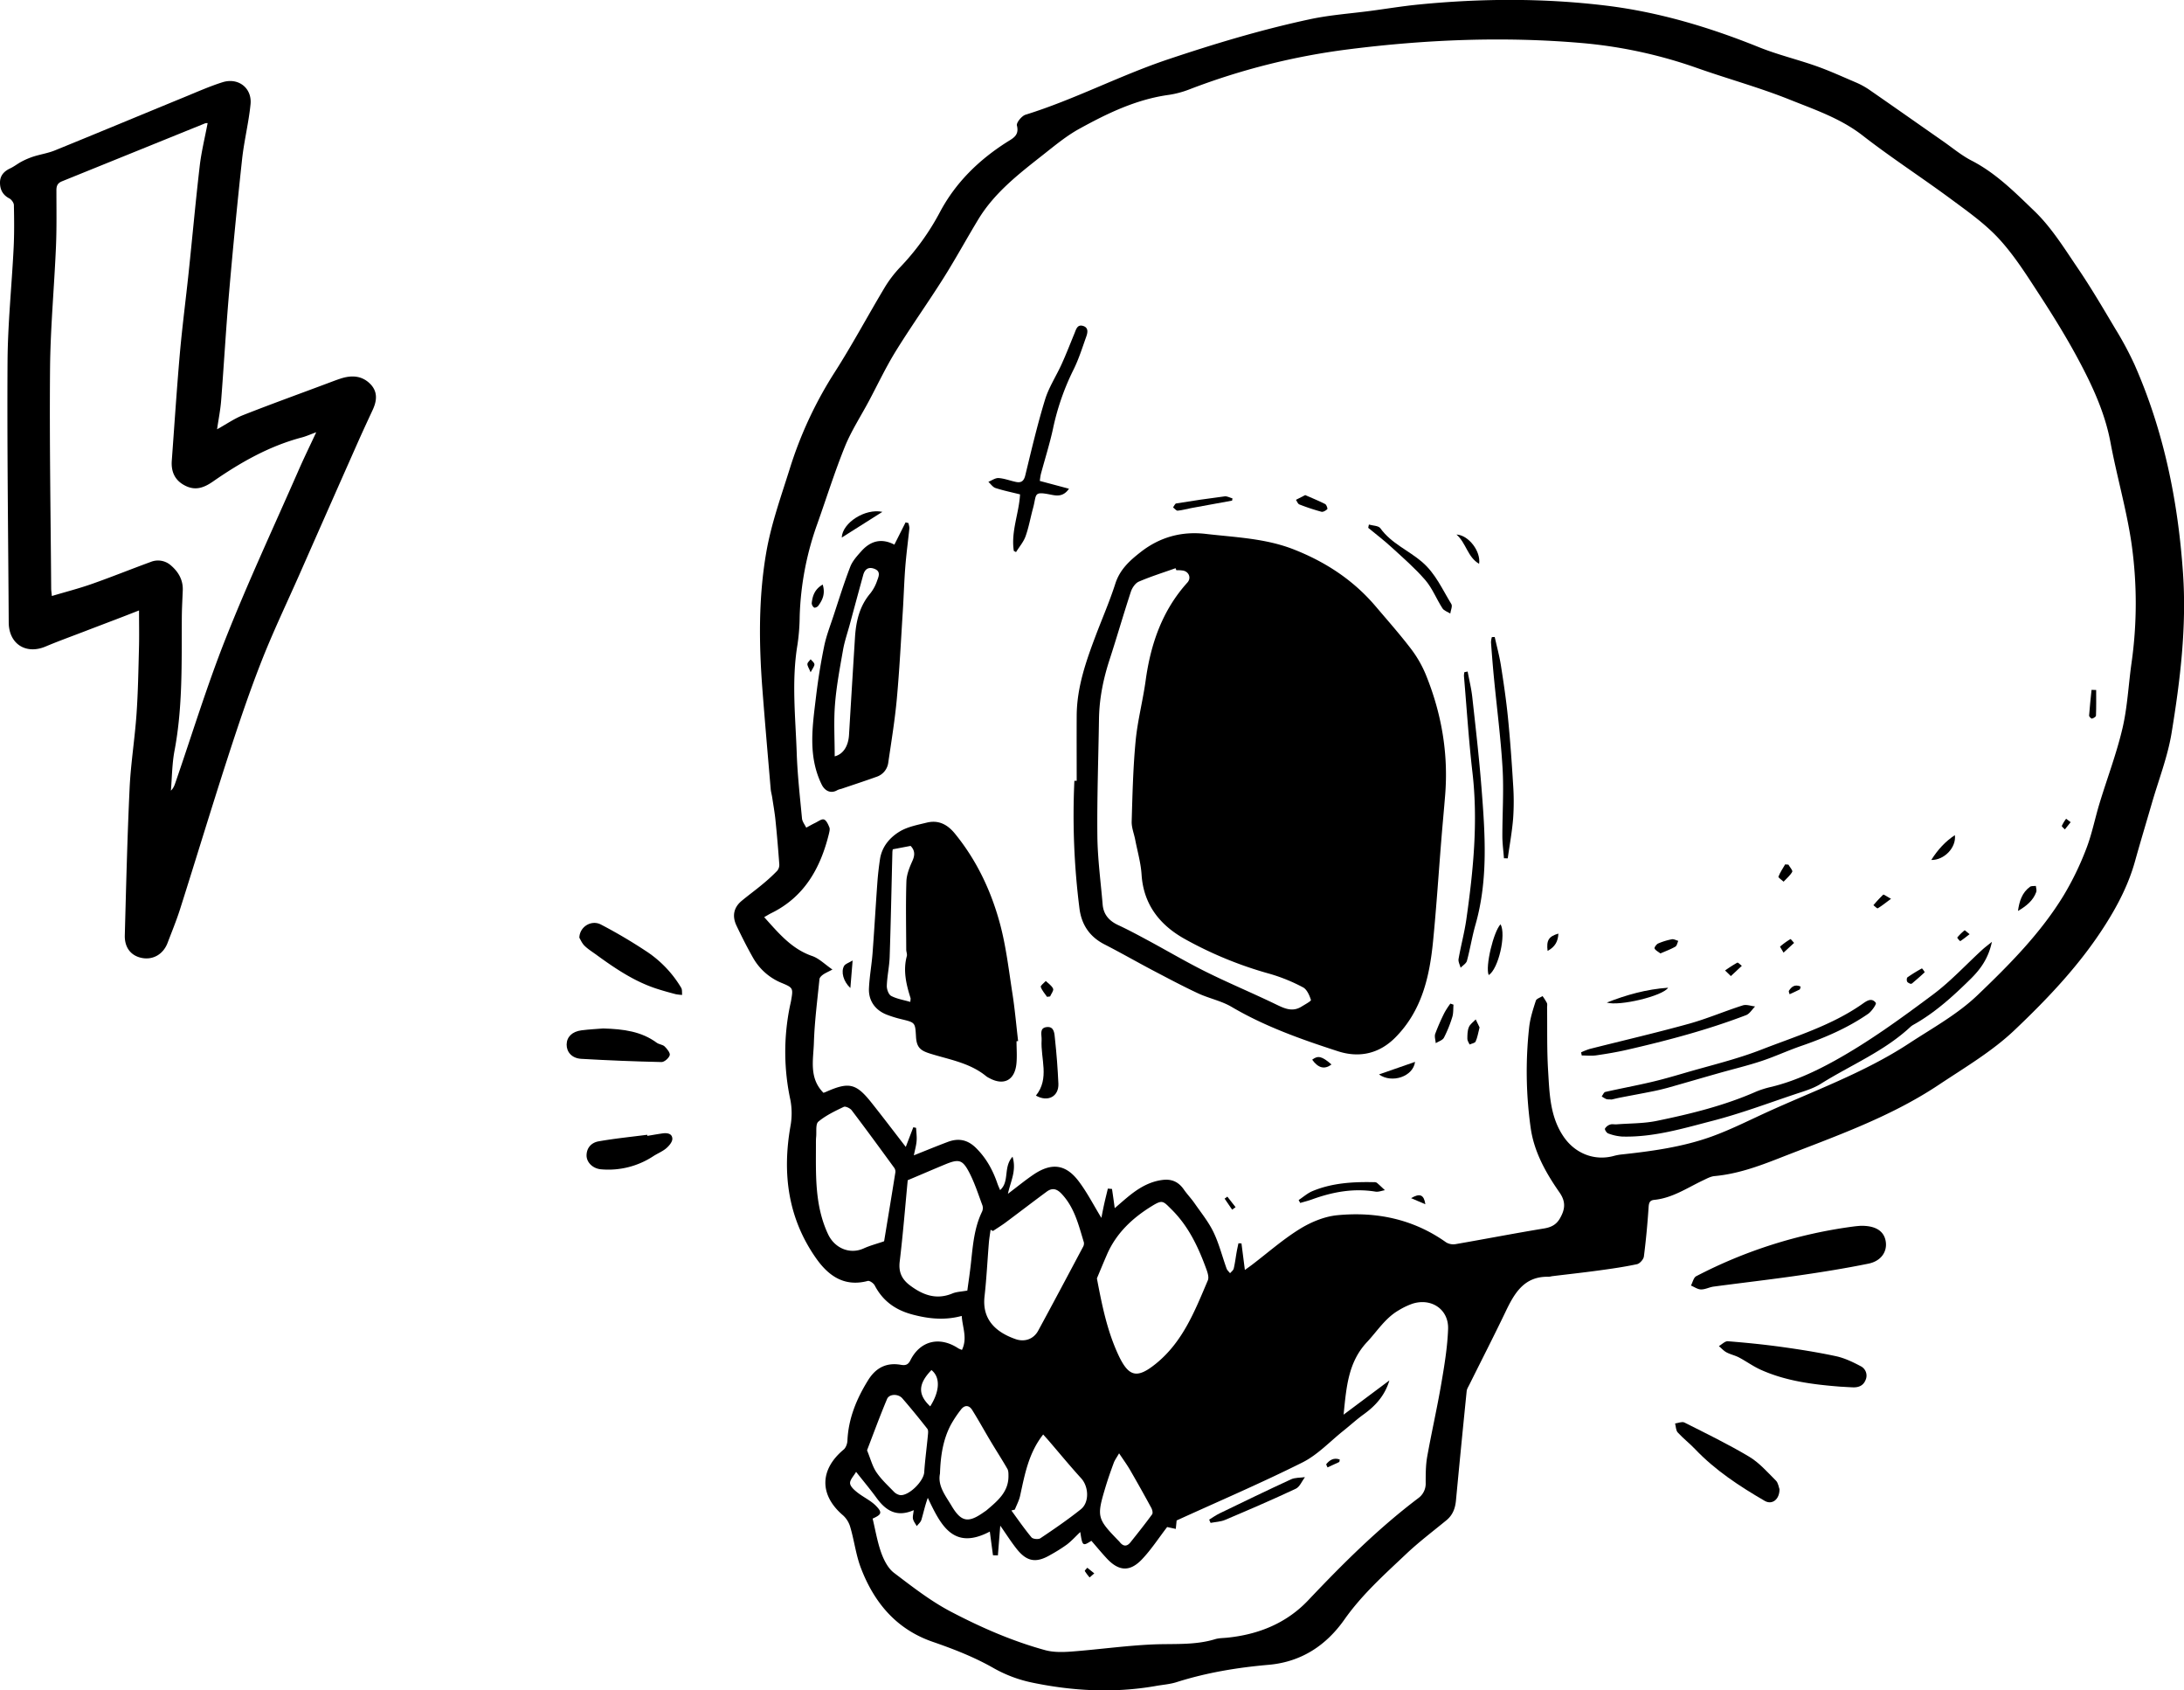 <svg id="Layer_1" data-name="Layer 1" xmlns="http://www.w3.org/2000/svg" viewBox="0 0 1659.6 1284.05"><path d="M763.35,1051.93c4.31-8.9.38-17-.17-25.82-13.12,3.51-25.21,2.19-37.51-1.08-12.92-3.45-22.46-10.28-28.64-22.13-.87-1.66-3.86-3.74-5.26-3.37-17.81,4.74-29.89-3.89-39.27-17.23-21.35-30.39-25.79-64.22-19.5-100.18a54.39,54.39,0,0,0,0-20,172.72,172.72,0,0,1-.4-71.27c.29-1.4.65-2.79.9-4.2,1.62-9.4,1.69-9.85-7-13.44a44.13,44.13,0,0,1-22.1-19.54c-4.43-7.82-8.48-15.88-12.35-24-3.37-7.06-2.37-13.64,3.83-18.82,5.33-4.45,11-8.52,16.31-13a131,131,0,0,0,10.77-9.9,7.12,7.12,0,0,0,1.59-4.89c-.81-11.15-1.75-22.3-2.89-33.43-.59-5.84-1.63-11.64-2.51-17.46-.34-2.22-1-4.4-1.16-6.63-2.13-25-4.32-50-6.25-75.08-2.7-35-3.07-70.06,2.94-104.59,3.72-21.41,11.19-42.24,17.74-63.09a302.73,302.73,0,0,1,34-73.21c13.55-21.14,25.39-43.36,38.31-64.92a89.41,89.41,0,0,1,11.95-15.53,187.3,187.3,0,0,0,30-41.69c11.88-22.32,29.53-39.53,50.83-53.07,4.49-2.86,9.54-5,7.6-12.6-.54-2.13,3.65-7.29,6.56-8.19,37-11.49,71.31-29.64,108.1-42,35.81-12,71.73-22.81,108.56-30.65,15-3.17,30.37-4.21,45.57-6.23,12.18-1.62,24.31-3.63,36.53-4.83,47.41-4.67,94.88-4.93,142.18.81,40.24,4.88,78.8,16.44,116.39,31.62,14.18,5.72,29.22,9.28,43.66,14.39,10,3.54,19.74,8,29.51,12.16a59.85,59.85,0,0,1,10.26,5.5c19,13.14,37.89,26.45,56.85,39.67,7,4.91,13.73,10.55,21.31,14.44,18.56,9.54,33.1,24.28,47.68,38.29,12.92,12.41,22.71,28.27,32.9,43.27s19.43,30.78,28.74,46.42a253.78,253.78,0,0,1,14.45,26.95c22.31,50.51,33.1,103.88,36.86,158.6,2.81,40.8-2.13,81.39-8.74,121.57-3,18-9.8,35.37-14.91,53-4.27,14.74-8.73,29.42-12.84,44.19-4.77,17.11-12.66,32.57-22.14,47.59-19.18,30.43-43.77,56.33-69.5,80.75-17,16.14-37.86,28.41-57.58,41.54-37.47,24.94-79.84,39.47-121.36,55.75-15.86,6.22-31.79,11.95-48.95,13.51-2.92.27-5.79,1.87-8.53,3.16-12.13,5.72-23.4,13.53-37.26,14.9-3.28.33-4,2-4.26,5.27-.83,12.6-2,25.2-3.6,37.72-.29,2.23-3.12,5.42-5.26,5.88-9.69,2.07-19.54,3.48-29.37,4.81-11.74,1.6-23.53,2.89-35.29,4.32a15.81,15.81,0,0,1-2.41.42c-18.81-.51-26.17,12.67-33,27-8.84,18.44-18.18,36.64-27.28,54.95-.8,1.61-1.9,3.26-2.07,5q-4.21,41.48-8.13,83c-.56,6-2.46,11.07-7.22,15-10.25,8.44-20.92,16.46-30.55,25.57-16.59,15.69-33.61,30.86-47,49.87-13.75,19.53-32.61,32.23-57.63,34.4-23.67,2.06-47.08,5.92-69.85,13.15-5.21,1.66-10.84,2-16.28,3-31.27,5.42-62.45,3.8-93.31-2.6a100.9,100.9,0,0,1-29.21-10.88c-14.87-8.51-30.57-14.61-46.61-20.15-27.64-9.55-44.49-29.81-54.55-56.14-3.76-9.85-5-20.62-8-30.82a19.11,19.11,0,0,0-5.43-9c-18.16-15.38-18.05-34.75.34-50.06,1.7-1.41,2.78-4.43,2.88-6.76.74-16.89,6.94-31.79,15.69-45.92,5.8-9.37,13.82-13.65,24.82-11.74,3.32.58,5.5.24,7.32-3.4,7.49-15,22.35-18.48,36.57-9A25.93,25.93,0,0,0,763.35,1051.93ZM879.44,944.24c3.42-2.94,6.41-5.59,9.48-8.14,8-6.63,16.5-12.08,27.15-13.33,6.81-.79,11.91,1.6,15.81,7.19,2.56,3.68,5.71,6.94,8.26,10.62,5,7.19,10.63,14.13,14.39,21.95,4.21,8.76,6.6,18.41,9.92,27.62.48,1.31,1.74,2.35,2.63,3.51,1-1.17,2.46-2.21,2.78-3.53,1-4.17,1.49-8.44,2.25-12.67.38-2.19.89-4.36,1.34-6.54l2.3.09,2.59,20.2c2-1.49,3.78-2.72,5.48-4,12-9.15,23.42-19.23,36.19-27.13,8.48-5.24,18.68-9.51,28.47-10.47,29.74-2.88,57.87,2.89,82.8,20.62a10.65,10.65,0,0,0,7.25,1.33c22.36-3.86,44.64-8.2,67-11.87,5.58-.91,9.45-2.85,12.26-7.76,3.86-6.76,4.63-12.46-.4-19.67-10.33-14.8-19.29-30.74-21.86-48.92a306.33,306.33,0,0,1-1.16-76.54c.75-6.83,2.95-13.55,5.06-20.14.5-1.56,3.34-2.37,5.1-3.52a42.54,42.54,0,0,1,3.3,5.2c.47,1,.14,2.42.16,3.65.2,15.95-.21,31.94.77,47.84,1.07,17.25,1.36,34.8,11.76,50.08,8.56,12.57,23,18.55,37.72,14.77a39.85,39.85,0,0,1,5.38-1.12c23.63-2.54,47.21-5.69,69.64-13.81,13.62-4.94,26.68-11.46,39.88-17.54,37-17,75.59-30.65,109.87-53.12,17.78-11.64,36.9-22.14,52.06-36.66,24.15-23.11,48-47.07,65.58-76a223.51,223.51,0,0,0,17-35.09c4.35-11.2,6.64-23.18,10.16-34.72,5.78-19,12.87-37.6,17.39-56.84,3.77-16,4.53-32.78,6.82-49.18a322.33,322.33,0,0,0,0-91.75c-3.78-25.63-11.13-50.71-15.89-76.22-4.24-22.69-13.79-43.17-24.48-63.14-9.06-16.93-19.22-33.32-29.7-49.42-9.45-14.5-18.8-29.39-30.42-42.06-10.64-11.59-23.9-20.93-36.66-30.37-22.18-16.4-45.43-31.4-67.18-48.33-16.76-13-36.36-19.59-55.38-27.22-22.92-9.19-46.89-15.72-70.21-23.95a355.29,355.29,0,0,0-87.41-19C1175.43,54,1116,56.42,1057,63.9A516.74,516.74,0,0,0,936.44,94.22a73.34,73.34,0,0,1-16,4.29c-24.63,3.39-46.55,14-67.89,25.75-9.77,5.37-18.55,12.67-27.37,19.62-18.32,14.43-36.94,28.69-49.32,49.05-9,14.84-17.31,30.14-26.58,44.83-11.77,18.66-24.62,36.65-36.21,55.42-7.61,12.32-13.8,25.51-20.64,38.31-6.06,11.35-13.16,22.27-18,34.13-7.74,19.12-13.93,38.86-20.83,58.32a227.61,227.61,0,0,0-13.56,70.8,155.89,155.89,0,0,1-1.67,21.4c-4.61,27.52-1.51,55.07-.57,82.58.57,16.52,2.44,33,4,49.46.24,2.43,2.1,4.7,3.21,7,2.27-1.22,4.51-2.51,6.83-3.63s4.94-3.18,6.66-2.58c1.88.66,3.19,3.76,4.11,6,.54,1.36,0,3.26-.34,4.83-6.41,26.07-18.62,48-43.89,60.36-1.7.84-3.3,1.87-5.31,3,11,12.2,20.83,24.16,36.46,29.53,5.25,1.8,9.58,6.28,15.4,10.27-3.44,1.83-5.48,2.67-7.23,3.93-1.13.81-2.51,2.15-2.63,3.37-1.61,16.07-3.72,32.15-4.23,48.27-.4,12.92-3.9,26.83,7.28,38.08.43-.16,1.37-.47,2.26-.87,17.11-7.53,22.56-6.3,34.18,8.32,8.82,11.08,17.37,22.37,26.1,33.65,1.75-4.55,3.73-9.75,5.72-14.94l2.12.46c.16,3.32.66,6.67.38,10-.29,3.53-1.32,7-2.09,10.88,8.81-3.5,17.27-7,25.86-10.22,8-3,14.92-1.74,21.33,4.58,7.83,7.72,12.82,16.86,16.31,27.05.59,1.73,1.39,3.39,2.05,5,7.42-6.64,2.17-17.29,9.44-25.36,3.19,10.57-1.45,18.52-3.51,28.17,7.39-5.58,13.21-10.37,19.43-14.58,13.6-9.2,24.43-8,34.25,4.92,6.53,8.6,11.49,18.39,17.34,27.95.62-3.09,1.33-6.93,2.18-10.74s1.83-7.67,2.75-11.5l3.14.27C878.08,934.28,878.71,938.85,879.44,944.24ZM790.66,1208l-3.74-.07-2.4-18c-27.9,14.7-37.4-5.21-47.12-25.62-2.14,5.82-3.26,11.33-4.87,16.69-.53,1.79-2.31,3.21-3.52,4.79-1-1.81-2.42-3.52-2.86-5.46-.4-1.77.26-3.79.55-6.67-12.91,5.67-21.22.34-28.18-9.2-4.65-6.39-9.75-12.46-15.61-19.89-1.8,3.13-4.7,6-4.58,8.62.11,2.45,3.16,5.16,5.51,7,4.59,3.64,10.23,6.14,14.24,10.27,4.94,5.07,4.18,6.57-2.61,9.62,2.09,8.62,3.54,17.57,6.56,26,2,5.55,5.13,11.73,9.64,15.17,14,10.63,28,21.56,43.47,29.64,22.77,11.92,46.49,22.29,71.42,29.12,6.29,1.72,13.34,1.57,20,1.07,20.59-1.57,41.09-4.47,61.69-5.4,15.91-.71,31.9.76,47.48-4,2.88-.88,6.07-.82,9.12-1.13,23.83-2.4,45.13-11,61.65-28.46,26.21-27.68,53.11-54.5,83.59-77.53a13.59,13.59,0,0,0,5.64-11.6c0-6.53,0-13.17,1.09-19.56,3.3-18.53,7.52-36.89,10.7-55.43,2.38-13.87,4.73-27.88,5.24-41.9.54-15-12.76-23.8-27.06-19.25a54.28,54.28,0,0,0-10.46,5c-10.21,5.88-16.29,15.83-24.09,24.15-14.36,15.31-15.67,34.25-17.8,55.14l34.8-26c-3.4,11.44-10.55,19.31-19.57,25.79-5.27,3.79-10.08,8.23-15.17,12.29-10.35,8.23-19.73,18.42-31.31,24.22-31.43,15.72-63.79,29.56-95.62,44.08l-.64,6.42-6.56-1.43c-6.5,8.44-12.16,17.23-19.25,24.65-9.22,9.65-17.69,8.91-26.78-.95-4-4.32-7.73-8.85-11.55-13.24-6.6,4.23-6.82,4-8.44-6.67-3.49,3.31-6.6,6.79-10.24,9.56a122.71,122.71,0,0,1-12.45,7.81c-11,6.47-18.1,5.19-26-5-4-5.1-7.46-10.57-12.11-17.21Zm75.24-210.4c3.92,20.68,7.84,40,16.34,58.21,7.83,16.76,14.22,18.18,28.65,6.45,20.43-16.61,29.49-40.13,39.32-63.2.88-2.06,0-5.23-.82-7.59-6.14-17-13.55-33.17-26.76-46.25-6.38-6.32-6.81-7.53-14.55-2.82-14.91,9.08-27.4,20.64-34.52,37.05C870.81,985.76,868.2,992.13,865.9,997.59Zm-78.95-36-1.85-.94c-.43,3.21-1,6.4-1.28,9.62-1.12,13.64-1.78,27.33-3.3,40.92-2,17.47,8.35,27.21,23.59,32.53,6.89,2.4,13.7,0,17.17-6.4,11.5-21.17,22.8-42.46,34.11-63.73a5.11,5.11,0,0,0,.6-3.42c-4-13.07-7.08-26.47-17-36.92-3.7-3.9-7.16-4.57-11.22-1.57-10.69,7.88-21.23,16-31.88,23.91C793,957.69,789.93,959.55,787,961.55ZM722.14,923c-1.95,20.38-3.6,41.12-6.09,61.76-1,8.18,1.7,13.63,8,18.3,9.76,7.26,19.91,11,32,6,3.23-1.34,7-1.4,11.39-2.22.89-6.67,2-13.89,2.77-21.14,1.45-13.21,2.45-26.48,8.38-38.74a6.72,6.72,0,0,0,.36-4.7c-3.13-8.4-5.87-17-10-25-5.16-9.94-7.93-10.52-18.18-6.34C741.2,914.87,731.72,919,722.14,923Zm-18.08,46.42c-.12.26.14-.09.21-.47,2.85-17.29,5.72-34.58,8.48-51.88a5,5,0,0,0-.76-3.34c-10.71-14.68-21.43-29.35-32.41-43.82-1.21-1.59-4.7-3.26-6.05-2.62-6.73,3.22-13.67,6.52-19.31,11.24-2.2,1.85-1.28,7.5-1.66,11.43-.19,2-.17,4.08-.17,6.13,0,23.08-1,46.2,9.25,68,5,10.59,16.55,15.53,27.11,10.7C693.5,972.63,698.63,971.32,704.06,969.45Zm42.59,176.46c-1.91,9.34,4.22,16.79,8.85,24.57,7.25,12.21,12.61,13.12,24.22,4.93.84-.59,1.73-1.11,2.5-1.77,8.22-7,16.67-13.86,16.47-26.12,0-1.72,0-3.7-.76-5.08-4-7-8.43-13.8-12.58-20.75-4.8-8-9.3-16.25-14.28-24.17-2.35-3.74-5.77-3.82-8.5-.2a87.17,87.17,0,0,0-7.75,11.67C748.9,1120.26,747.09,1132.55,746.65,1145.91Zm56.87,27.36-2.61.68c5,6.86,9.86,13.9,15.29,20.42,1.08,1.29,5.23,1.69,6.74.68,10.46-7,20.9-14.17,30.74-22,6.66-5.32,6-17.33.23-23.6-8.49-9.32-16.51-19.08-24.73-28.64-1.24-1.44-2.53-2.83-4.11-4.6-11.18,14.23-14,30.55-17.54,46.63C806.73,1166.41,804.88,1169.79,803.52,1173.27Zm-112.3-45.06c2.74,6.67,4.09,12.18,7.07,16.6,3.61,5.37,8.5,9.9,13.05,14.59a9.12,9.12,0,0,0,5.08,2.88c6.75.56,17.8-10.59,18.25-17.32.62-9.33,1.89-18.62,2.77-27.93.16-1.72.49-4-.4-5.15-6.16-7.86-12.48-15.61-19-23.14-3.16-3.62-10-3.43-11.63.57C700.88,1102.43,696,1115.8,691.22,1128.21Zm191.55,2.29c-1.81,3.18-3.28,5.12-4.09,7.3-2.26,6.14-4.44,12.32-6.32,18.58-6.74,22.48-6.38,23.75,10.22,40.81a3.58,3.58,0,0,1,.43.44c2.62,3.49,5.48,4.15,8.42.46,5.57-7,11.16-14,16.44-21.25.71-1,.12-3.46-.62-4.83q-7.9-14.57-16.19-28.9C888.74,1139.1,886,1135.35,882.77,1130.5Zm-143.53-35.68c7.38-11.63,7.73-22.17.93-27.55C730,1077.75,729.67,1085.85,739.24,1094.82Z" transform="translate(-32.37 -26.42)"/><path d="M197.32,352.55c7.34-4.06,13.25-8.21,19.79-10.78C238,333.54,259.2,325.89,280.27,318c3.64-1.36,7.26-2.78,11-4,8.1-2.61,15.93-2.36,22.3,3.95,5.94,5.88,5.29,12.82,2,19.88-3.71,8-7.41,15.94-11,24Q282.32,412,260.17,462.26c-9.92,22.46-20.56,44.63-29.48,67.47C221.24,553.9,213,578.57,205,603.27,192.79,641,181.3,679,169.3,716.78c-2.78,8.76-6.3,17.29-9.57,25.9s-10.92,13.07-19.32,11.52-13.46-7.75-13.2-17.3c1-37.21,1.9-74.44,3.64-111.62.88-18.76,3.93-37.4,5.24-56.15,1.18-16.71,1.44-33.48,1.88-50.23.25-9.17.05-18.36.05-28.74-4.72,1.83-8.94,3.5-13.19,5.13-9.89,3.79-19.8,7.54-29.69,11.34-9.35,3.59-18.79,7-28,10.88-15,6.41-28-1.85-28.14-18.14-.38-66.08-1.3-132.15-.9-198.22.18-28.79,3.2-57.56,4.63-86.34.54-10.82.43-21.69.2-32.53,0-1.78-1.83-4.29-3.49-5.14-5-2.6-7.07-6.75-7.07-12s3-8.59,7.72-10.8c3.09-1.44,5.79-3.66,8.82-5.23a57.08,57.08,0,0,1,8.91-3.77c5.37-1.7,11.06-2.55,16.25-4.66,32.6-13.26,65.09-26.8,97.65-40.17,9.83-4,19.58-8.4,29.69-11.6,12-3.8,22.57,4.33,21.34,16.72-1.39,14-4.9,27.78-6.42,41.78q-5.46,50.31-9.83,100.75c-2.39,27.47-3.94,55-6.08,82.53C199.89,337.59,198.51,344.39,197.32,352.55Zm75.35,2.24c-4.36,1.59-7.67,3.1-11.14,4-24.7,6.55-46.53,19-67.25,33.38-6.83,4.75-13.25,7.14-21,3.3-7.95-3.92-11-10.55-10.37-19.14,2-27.07,3.75-54.17,6.12-81.21,1.81-20.56,4.52-41,6.68-61.57,2.85-27,5.28-54.11,8.43-81.11,1.27-10.85,3.95-21.54,6-32.49a6.59,6.59,0,0,0-1.9.16q-54.31,22-108.65,44c-3.54,1.42-4.36,3.51-4.35,7,0,14.31.27,28.65-.35,42.94-1.32,30.83-4.22,61.64-4.49,92.47-.49,55.63.48,111.26.86,166.9,0,1.73.31,3.47.52,5.78,10.53-3.14,20.6-5.72,30.38-9.16,15-5.28,29.77-11.26,44.73-16.72a14.74,14.74,0,0,1,15.1,2.42c5.85,4.93,9.58,11.13,9.26,19.17-.27,6.94-.68,13.89-.72,20.84-.21,33.73.78,67.48-5.54,100.91-1.89,9.95-1.9,20.26-2.76,30.4,2.2-2.1,2.87-4.42,3.66-6.71,12.6-36.52,23.92-73.54,38.17-109.41,16.89-42.54,36.25-84.09,54.64-126C263,375.05,267.72,365.41,272.67,354.79Z" transform="translate(-32.37 -26.42)"/><path d="M1446,957.66c11.69-.28,18,4,19.3,11.74s-3.33,15-13.14,17c-17.41,3.54-35,6.37-52.58,8.91-21.65,3.14-43.39,5.63-65.08,8.52-3.22.43-6.35,2.21-9.5,2.15-2.58,0-5.13-1.89-7.69-2.94,1.3-2.43,2-6.06,4-7.1a360.5,360.5,0,0,1,119.17-37.72C1443,957.88,1445.41,957.72,1446,957.66Z" transform="translate(-32.37 -26.42)"/><path d="M1431,1079.86c-20.84-1.63-41.52-4.21-60.8-12.92-5.7-2.58-10.85-6.36-16.41-9.29-3-1.58-6.45-2.26-9.43-3.85-2.18-1.15-3.9-3.14-5.83-4.76,2.28-1.3,4.67-3.86,6.84-3.69,13.77,1.09,27.54,2.47,41.22,4.37s27.5,4.1,41,7c6.43,1.4,12.65,4.38,18.53,7.49a8,8,0,0,1,3.9,10.53c-1.74,4.42-5.42,5.83-9.9,5.61C1437.06,1080.23,1434,1080,1431,1079.86Z" transform="translate(-32.37 -26.42)"/><path d="M472.62,738.8c.19-8.36,9.08-13.76,16.29-10.08a384.87,384.87,0,0,1,33.7,19.81A85.58,85.58,0,0,1,550,776.83c.86,1.44.52,3.6.73,5.42a34.64,34.64,0,0,1-4.91-.57c-4.68-1.23-9.35-2.51-14-4-17.6-5.62-32.57-15.94-47.3-26.66-2.81-2-5.81-3.92-8.22-6.38C474.49,742.76,473.4,740.07,472.62,738.8Z" transform="translate(-32.37 -26.42)"/><path d="M1384.59,1157.72c.09,7.82-5.65,12.14-11.23,8.89-19.11-11.1-37.56-23.18-52.95-39.36-4.19-4.4-9.09-8.15-13.16-12.64-1.42-1.57-1.35-4.49-2-6.8,2.38-.3,5.29-1.63,7.07-.74,16.55,8.34,33.27,16.46,49.17,25.94,7.67,4.57,13.88,11.73,20.33,18.15C1383.69,1153,1384,1156.3,1384.59,1157.72Z" transform="translate(-32.37 -26.42)"/><path d="M490.69,807.73c15.73.44,29.13,2.3,40.75,10.86,1.75,1.29,4.53,1.36,6,2.82,1.85,1.8,4.37,4.92,3.85,6.65-.67,2.23-4.09,5.22-6.26,5.18q-30.52-.68-61-2.44c-7.05-.42-11.14-5.13-11.07-10.88s4.15-9.86,11.28-10.78C480.31,808.37,486.44,808.08,490.69,807.73Z" transform="translate(-32.37 -26.42)"/><path d="M524.32,889.32c3.79-.63,7.58-1.31,11.39-1.86,3.49-.5,7.42-.06,7.57,4,.09,2.41-2.46,5.44-4.61,7.27-2.88,2.45-6.59,3.9-9.82,6a62.23,62.23,0,0,1-39.68,10c-6.34-.53-11-5.23-11.08-10.41,0-6.08,3.85-9.9,9.09-10.83,12.24-2.17,24.65-3.4,37-5Z" transform="translate(-32.37 -26.42)"/><path d="M850.54,619.58c0-16.55-.09-33.1,0-49.65.15-21.49,7.15-41.37,14.63-61.12,4.93-13,10.5-25.77,14.73-39,3.45-10.75,10.92-17.5,19.26-24,14.64-11.45,31.29-15.93,49.53-13.79,22.47,2.63,45.25,3.32,66.82,11.8,24.27,9.54,45.32,23.34,62.22,43.25,9,10.59,18.21,21,26.63,32a87.2,87.2,0,0,1,11.53,20c11.85,29.19,17.16,59.57,14.66,91.13-.88,11-1.94,22-2.83,33-2.12,26.07-3.8,52.18-6.37,78.2-2.66,27-8.52,52.9-28.72,73.22-12.49,12.58-27.73,15.54-43.56,10.42-27.79-9-55.38-18.74-80.82-33.71-7.81-4.6-17.22-6.43-25.53-10.31-11.66-5.43-23-11.49-34.43-17.48C896,757.06,884,750.17,871.61,743.83c-11.37-5.85-17.47-15.07-19-27.53a562.28,562.28,0,0,1-3.83-96.72Zm75.72-160-.6-1.5c-9.33,3.32-18.82,6.28-27.9,10.19-2.68,1.15-5.09,4.72-6.06,7.69-5.62,17.09-10.58,34.39-16.15,51.5-4.79,14.69-7.84,29.61-8.07,45.1-.44,29.65-1.54,59.31-1.23,88.95.18,17.33,2.55,34.63,4,51.94.63,7.74,4.94,12.56,11.85,15.77,7.41,3.44,14.63,7.31,21.82,11.19,14.92,8,29.54,16.68,44.71,24.22,17.35,8.62,35.27,16.09,52.73,24.51,6.65,3.21,12.86,6.43,20,2,2.6-1.62,7.44-4.21,7.17-5.07-1.12-3.55-3.07-8-6-9.57A131.21,131.21,0,0,0,997,766.15a293.15,293.15,0,0,1-64-26.21c-18.93-10.44-31.66-26-33.16-49.09-.57-8.9-3.13-17.68-4.84-26.5-.89-4.61-2.81-9.23-2.68-13.8.6-20.42,1.06-40.9,3-61.23,1.46-15.42,5.51-30.58,7.63-46,3.82-27.74,12.6-53.19,31.72-74.36,2.94-3.25,1.4-7.87-2.89-9A26.72,26.72,0,0,0,926.26,459.6Z" transform="translate(-32.37 -26.42)"/><path d="M804.82,817.43c0,5.72.49,11.5-.09,17.16-1.31,12.64-9.71,16.83-20.78,10.75a13.58,13.58,0,0,1-2.11-1.27c-12.46-10.3-28.17-12.67-42.91-17.32-7.46-2.35-10.06-4.91-10.51-12.9-.6-10.7-.62-10.63-11.11-13.17a86.27,86.27,0,0,1-11.13-3.44c-8.69-3.39-13.91-10.58-13.5-19.92.4-9,2.06-17.87,2.74-26.83,1.36-18,2.36-35.92,3.67-53.88.43-5.9,1.12-11.8,2-17.65,1.51-9.47,7.51-16.43,15.18-21,6-3.52,13.34-4.88,20.24-6.58,8.9-2.21,15.73,1.25,21.48,8.31,16.48,20.18,27.42,43.3,34.15,68.08,4.74,17.46,6.8,35.68,9.6,53.64,1.85,11.9,2.89,23.92,4.29,35.89Zm-80.7-29.87c.11-1.8.32-2.42.16-2.93-3.31-10.42-5.79-20.88-2.83-31.88.4-1.47-.43-3.23-.44-4.85-.06-17.3-.43-34.61.12-51.89.18-5.31,2.41-10.78,4.65-15.75,2.08-4.63,1.61-8.1-1.46-11.22l-13.54,2.58a16.58,16.58,0,0,0-.29,2.11c-.67,26.54-1.19,53.09-2.07,79.62-.25,7.32-1.92,14.6-2.17,21.92-.1,2.63,1.33,6.67,3.31,7.73C713.86,785.28,719,786.06,724.12,787.56Z" transform="translate(-32.37 -26.42)"/><path d="M712,440.17l8.52-16.93,2.19.57c.24,1.41.8,2.85.66,4.22-1,9.66-2.31,19.29-3.07,29-.88,11.18-1.18,22.4-1.89,33.59-1.41,22.23-2.52,44.49-4.55,66.66-1.49,16.24-4.15,32.38-6.51,48.53a13.12,13.12,0,0,1-9,10.77c-8.84,3.18-17.77,6.09-26.67,9.11a14.67,14.67,0,0,0-2.88.91c-4.92,3-9.6.84-12.09-4.27-10.61-21.76-6.9-44.36-4.23-66.84,1.52-12.78,3.59-25.53,6.16-38.14,1.59-7.75,4.5-15.24,7-22.8,4.14-12.55,8.06-25.2,12.81-37.52,1.7-4.42,5.22-8.29,8.47-11.91C693.81,437.41,702.11,435,712,440.17ZM666.65,601c6.4-1.58,10.37-7.7,10.88-16.29q2.21-37,4.53-74c.77-12.24,3.4-23.79,11.67-33.53a31.86,31.86,0,0,0,5.18-9.67c1.12-3.06,2.92-6.93-1.85-8.87-4.58-1.87-7.49,0-8.75,4.6q-5.14,18.8-10.22,37.63c-1.76,6.49-4,12.9-5.14,19.5-2.4,13.67-5,27.38-6.08,41.19C665.85,574.59,666.65,587.8,666.65,601Z" transform="translate(-32.37 -26.42)"/><path d="M1546,741.93c-2.65,12.59-8.76,20.91-16.38,28.38-13.16,12.94-26.75,25.33-43,34.46a13,13,0,0,0-2.52,1.74c-20,18.68-45.41,29-68.21,43.31-5.79,3.63-12.71,5.59-19.29,7.79-20.75,6.95-41.31,14.68-62.45,20.16-22.64,5.86-45.32,12.75-69.17,12.07a36.41,36.41,0,0,1-10.6-2.38c-1.16-.4-2.74-2.89-2.4-3.66a7.07,7.07,0,0,1,4-3.09c1.45-.52,3.24,0,4.86-.15,10.17-.78,20.54-.58,30.45-2.62,25.82-5.31,51.44-11.59,75.71-22.3a71.52,71.52,0,0,1,11.71-3.62c17-4.2,32.56-11.35,48-19.89,26.4-14.65,50.64-32.36,74.68-50.29,13.35-10,24.8-22.47,37.14-33.78C1540.48,746.25,1542.66,744.66,1546,741.93Z" transform="translate(-32.37 -26.42)"/><path d="M802.76,444.94c-2.29-14.74,4-28.71,4.73-42.95-6.53-1.63-12.7-2.88-18.64-4.83-2.1-.69-3.65-3.09-5.44-4.7,2.57-1,5.22-3,7.72-2.87,4.42.28,8.73,2,13.12,2.92,4.13.9,6.15-.58,7.23-5,4.68-19.24,9.21-38.57,15-57.49,2.9-9.46,8.58-18,12.7-27.15,3.45-7.61,6.46-15.41,9.65-23.13,1.24-3,2.11-7,6.48-5.73s3.59,5.09,2.46,8.24c-3,8.44-5.71,17.11-9.7,25.1A187,187,0,0,0,832.6,351.8c-2.53,11.76-6.21,23.27-9.32,34.91a44.42,44.42,0,0,0-.75,5.07l22.15,5.92c-4.21,6.15-9.19,5.41-13.47,4.56-13.92-2.8-10.9-.51-13.86,10.27-1.94,7.09-3.19,14.41-5.66,21.3-1.54,4.31-4.77,8-7.24,12Z" transform="translate(-32.37 -26.42)"/><path d="M1257.05,861.71c-2.11-.16-3.21,0-4.13-.36a23.37,23.37,0,0,1-3.42-2c.9-1.18,1.63-3.15,2.75-3.4,11.3-2.58,22.72-4.68,34-7.31,8.71-2,17.34-4.49,25.92-7,19.6-5.75,39.64-10.43,58.61-17.82,26-10.12,53.07-18.23,76.4-34.46,3.23-2.24,7.27-5.54,10.59-1.1.68.9-3.11,6.48-5.88,8.39-15.76,10.87-33.23,18.3-51.28,24.52-10,3.47-19.72,8-29.8,11.33-10.64,3.52-21.59,6.13-32.38,9.19-13,3.68-25.89,7.47-38.85,11.12-3.72,1-7.51,1.92-11.3,2.67-8.36,1.68-16.74,3.21-25.11,4.83C1260.79,860.81,1258.42,861.4,1257.05,861.71Z" transform="translate(-32.37 -26.42)"/><path d="M1147.62,536.57c1.19,6.44,2.79,12.85,3.51,19.35,2.53,22.94,5.2,45.88,7,68.88,2.74,34.88,5.24,69.81-4.59,104.21-2.58,9-4,18.31-6.47,27.35-.55,2-3.15,3.51-4.8,5.25-.56-2.24-1.91-4.61-1.55-6.69,1.75-10.06,4.47-20,5.91-30.08,5.29-37.08,9-74.21,4.62-111.78-2.82-24.31-4.36-48.78-6.45-73.18a14.35,14.35,0,0,1,.33-2.81Z" transform="translate(-32.37 -26.42)"/><path d="M1168.2,510.33c1.6,7.24,3.57,14.42,4.72,21.73,2.06,13.1,4,26.23,5.32,39.42,1.68,16.84,2.89,33.74,3.91,50.64a184.57,184.57,0,0,1,.06,25.76c-.8,10.25-2.7,20.42-4.12,30.62l-2.88-.08c-.42-5.63-1.2-11.26-1.21-16.88,0-17.18,1.16-34.42.15-51.53-1.35-23-4.35-45.85-6.56-68.78-.86-8.93-1.56-17.88-2.22-26.83a16.31,16.31,0,0,1,.66-4Z" transform="translate(-32.37 -26.42)"/><path d="M1233.82,825.88a53.22,53.22,0,0,1,6.48-2.57c25.12-6.36,50.37-12.21,75.34-19.12,13.92-3.85,27.29-9.62,41.07-14,2.75-.88,6.22.48,9.35.81-2.28,2.26-4.15,5.58-6.89,6.62-29.39,11.23-59.73,19.26-90.35,26.29-7.74,1.78-15.62,3.1-23.49,4.24-3.59.52-7.32.09-11,.09C1234.16,827.43,1234,826.66,1233.82,825.88Z" transform="translate(-32.37 -26.42)"/><path d="M819.55,858.73c10.58-13.09,3.48-28,4.33-42.18.23-3.78-2.07-9.29,4-9.89,5.76-.57,5.74,5.2,6.14,8.9,1.23,11.35,2.11,22.76,2.61,34.16C837,859.43,828.64,863.89,819.55,858.73Z" transform="translate(-32.37 -26.42)"/><path d="M1072.58,424.91c3,.89,7.29.82,8.72,2.82,8.25,11.54,21.43,16.77,31.73,25.64s15.41,20.92,22.21,31.95c1,1.61-.49,4.76-.82,7.19-2-1.29-4.75-2.12-5.93-3.95-4.54-7-7.65-15.17-13-21.41-7.77-9-16.9-16.94-25.72-25-5.65-5.19-11.78-9.86-17.7-14.76C1072.24,426.53,1072.41,425.72,1072.58,424.91Z" transform="translate(-32.37 -26.42)"/><path d="M1019.2,938.08c3.5-2.31,6.74-5.23,10.54-6.81,14.85-6.17,30.57-7.11,46.43-6.77a4.21,4.21,0,0,1,2.38.41c2.15,1.79,4.15,3.77,6.2,5.68-2.39.4-4.88,1.46-7.15,1.1-16.68-2.72-32.58.21-48.2,5.89-2.94,1.07-6,1.81-9,2.71C1020,939.55,1019.6,938.81,1019.2,938.08Z" transform="translate(-32.37 -26.42)"/><path d="M1163.63,767.18c-2.8-6.32,3.7-33.23,9-38.59C1177,736.36,1171.05,762.52,1163.63,767.18Z" transform="translate(-32.37 -26.42)"/><path d="M968.63,406.73c-10.38,1.89-20.77,3.76-31.15,5.69-3.41.63-6.78,1.65-10.22,1.95-1.08.09-2.32-1.62-3.48-2.5.78-1,1.45-2.84,2.38-3,12.25-2,24.52-3.8,36.83-5.37,1.88-.24,3.94,1,5.92,1.53C968.82,405.61,968.72,406.17,968.63,406.73Z" transform="translate(-32.37 -26.42)"/><path d="M1253.35,788.06c14.82-5.81,30-10.14,46.61-11.28C1296,783.09,1262.83,791,1253.35,788.06Z" transform="translate(-32.37 -26.42)"/><path d="M672,434.8c.48-11.24,17.82-22.35,30.89-19.53Z" transform="translate(-32.37 -26.42)"/><path d="M1136.86,789.65c-.25,3.1,0,6.36-.87,9.26a95,95,0,0,1-6.38,15.81c-1,1.95-4.09,2.83-6.23,4.2-.17-2.39-1.12-5.06-.39-7.13a155.78,155.78,0,0,1,7.07-16.13,60.74,60.74,0,0,1,4.44-6.82Z" transform="translate(-32.37 -26.42)"/><path d="M1107.65,833.11c-1.42,11.18-17.59,16.57-27.41,9.54Z" transform="translate(-32.37 -26.42)"/><path d="M1024.19,402.53c5,2.2,10.19,4.29,15.15,6.81,1,.52,2,3.46,1.65,3.84-1.14,1.12-3.22,2.36-4.52,2a164.45,164.45,0,0,1-16.72-5.54c-1.15-.45-1.75-2.3-2.61-3.5Z" transform="translate(-32.37 -26.42)"/><path d="M1517.86,660.85c1.21,9.51-8.2,19.11-17.94,18.87C1504.9,671.87,1510.6,665.65,1517.86,660.85Z" transform="translate(-32.37 -26.42)"/><path d="M1565.81,718.47c1-7.34,3.08-13.94,9.11-18.36,1.07-.79,3-.47,4.47-.66.13,1.54.79,3.26.32,4.58C1577.28,710.76,1571.91,714.87,1565.81,718.47Z" transform="translate(-32.37 -26.42)"/><path d="M1156.68,806.92c-1.08,4.21-1.59,7.66-3,10.73-.53,1.2-3,1.53-4.57,2.26-.6-1.4-1.71-2.81-1.7-4.21,0-3,0-6.3,1.15-9,.93-2.28,3.41-3.92,5.2-5.85C1154.81,803,1155.82,805.09,1156.68,806.92Z" transform="translate(-32.37 -26.42)"/><path d="M1139.12,432.48c9.28.46,18.67,12.87,17.21,22.26C1147.44,449.57,1146.58,439,1139.12,432.48Z" transform="translate(-32.37 -26.42)"/><path d="M1294.11,750.73c-1.76-1.38-3.74-2.28-4.44-3.77-.34-.73,1.42-3.22,2.72-3.79a50.34,50.34,0,0,1,10.39-3.19c1.5-.29,3.25.76,4.89,1.21-.72,1.5-1,3.7-2.23,4.39C1302,747.56,1298.22,748.92,1294.11,750.73Z" transform="translate(-32.37 -26.42)"/><path d="M1625.22,550.61c0,6.49.12,13-.14,19.47,0,.84-1.89,2-3.07,2.26-.54.13-2.21-1.55-2.15-2.32.46-6.52,1.2-13,1.86-19.52Z" transform="translate(-32.37 -26.42)"/><path d="M657.53,470.51c2.13,6.95-.13,11.76-3.44,16.22-.59.81-2.53,1.61-3.06,1.25a4.41,4.41,0,0,1-1.84-3.33C649.79,479.15,651.38,474.07,657.53,470.51Z" transform="translate(-32.37 -26.42)"/><path d="M678.56,777c-5.33-4.95-7.33-12.37-4.75-16.81,1-1.64,3.55-2.33,6.46-4.1C679.61,764.16,679.12,770.14,678.56,777Z" transform="translate(-32.37 -26.42)"/><path d="M1484.08,773.82c-.64-.39-2-.79-2.47-1.67s-.37-2.85.24-3.28a120.19,120.19,0,0,1,11-6.79,13.23,13.23,0,0,1,2.09,2.93c-3.13,3-6.44,5.78-9.73,8.6C1485.06,773.73,1484.81,773.7,1484.08,773.82Z" transform="translate(-32.37 -26.42)"/><path d="M1391.37,683.28c1.05,1.85,3.44,4.44,2.9,5.43-1.55,2.84-4.29,5-6.56,7.5-1.39-1.29-4.17-3.12-3.92-3.78,1.26-3.28,3.32-6.26,5.1-9.34Z" transform="translate(-32.37 -26.42)"/><path d="M828,783.7c-1.68-2.49-3.85-4.81-4.76-7.55-.32-1,2.45-2.95,3.8-4.48,2,1.92,4.59,3.54,5.57,5.87.59,1.38-1.43,3.87-2.29,5.86Z" transform="translate(-32.37 -26.42)"/><path d="M1469.35,709.22c-4.31,3.18-7.07,5.43-10.1,7.22-.47.28-2.17-1.51-3.3-2.34a106.81,106.81,0,0,1,7.44-8C1463.77,705.73,1466,707.4,1469.35,709.22Z" transform="translate(-32.37 -26.42)"/><path d="M1044.16,835.09c-5.29,4-10.11,2.72-14.67-3.63C1033.88,828.07,1036.92,828.77,1044.16,835.09Z" transform="translate(-32.37 -26.42)"/><path d="M1347.63,767.93l-4.39-4.25a105.46,105.46,0,0,1,9.27-5.94c.58-.3,2.29,1.54,3.47,2.4Z" transform="translate(-32.37 -26.42)"/><path d="M1208.37,748.8c-1-8,.83-11,8.21-13.15C1216.28,741.59,1214.07,745.75,1208.37,748.8Z" transform="translate(-32.37 -26.42)"/><path d="M1387.67,750.13c-1.33-2.35-2.8-4.46-2.59-4.64a54.44,54.44,0,0,1,7.83-5.65c.26-.15,1.82,1.88,2.77,2.89Z" transform="translate(-32.37 -26.42)"/><path d="M1529.06,736.09c-2.87,2.22-4.92,3.9-7.14,5.31a10.63,10.63,0,0,1-2.29-2.7,39.63,39.63,0,0,1,5.61-5.53C1525.47,733,1527.08,734.56,1529.06,736.09Z" transform="translate(-32.37 -26.42)"/><path d="M1400.65,775.88c-.35,1.17-.35,2.06-.72,2.24-2.51,1.29-5.1,2.42-7.66,3.61-.2-.9-.87-2.1-.52-2.64C1393.71,776.07,1396.19,773.93,1400.65,775.88Z" transform="translate(-32.37 -26.42)"/><path d="M1115.48,941.27l-10.83-4.63C1111.33,932.69,1114.43,934,1115.48,941.27Z" transform="translate(-32.37 -26.42)"/><path d="M1605.85,651l-4.41,5.52c-.82-.93-2.49-2.19-2.28-2.73a30.39,30.39,0,0,1,3.24-5.38Z" transform="translate(-32.37 -26.42)"/><path d="M968.66,945.39,962.94,937l2.09-1.51,6.25,8Z" transform="translate(-32.37 -26.42)"/><path d="M648.35,537.12c-1.36-3.27-2.52-4.81-2.44-6.27.07-1.23,1.59-2.39,2.46-3.58,1,1.26,2.73,2.45,2.87,3.8S650,534,648.35,537.12Z" transform="translate(-32.37 -26.42)"/><path d="M951.2,1180.86c2.66-1.61,5.2-3.45,8-4.79,18-8.71,36-17.44,54.16-25.8,3.13-1.45,7.06-1.17,10.62-1.69-2.28,3-3.91,7.37-6.93,8.79-17.73,8.31-35.73,16.06-53.77,23.7-3.39,1.43-7.34,1.54-11,2.26C951.89,1182.51,951.55,1181.68,951.2,1180.86Z" transform="translate(-32.37 -26.42)"/><path d="M1050.43,1135.17c-.23,1.16-.19,1.8-.4,1.91-2.94,1.41-5.91,2.75-8.87,4.1-.34-.86-1.22-2.19-.94-2.53C1042.79,1135.61,1045.83,1133.56,1050.43,1135.17Z" transform="translate(-32.37 -26.42)"/><path d="M863.9,1221.69l-3.54,3.09a36.73,36.73,0,0,1-3.64-4.87c-.21-.38,1.21-1.65,1.88-2.51Z" transform="translate(-32.37 -26.42)"/></svg>